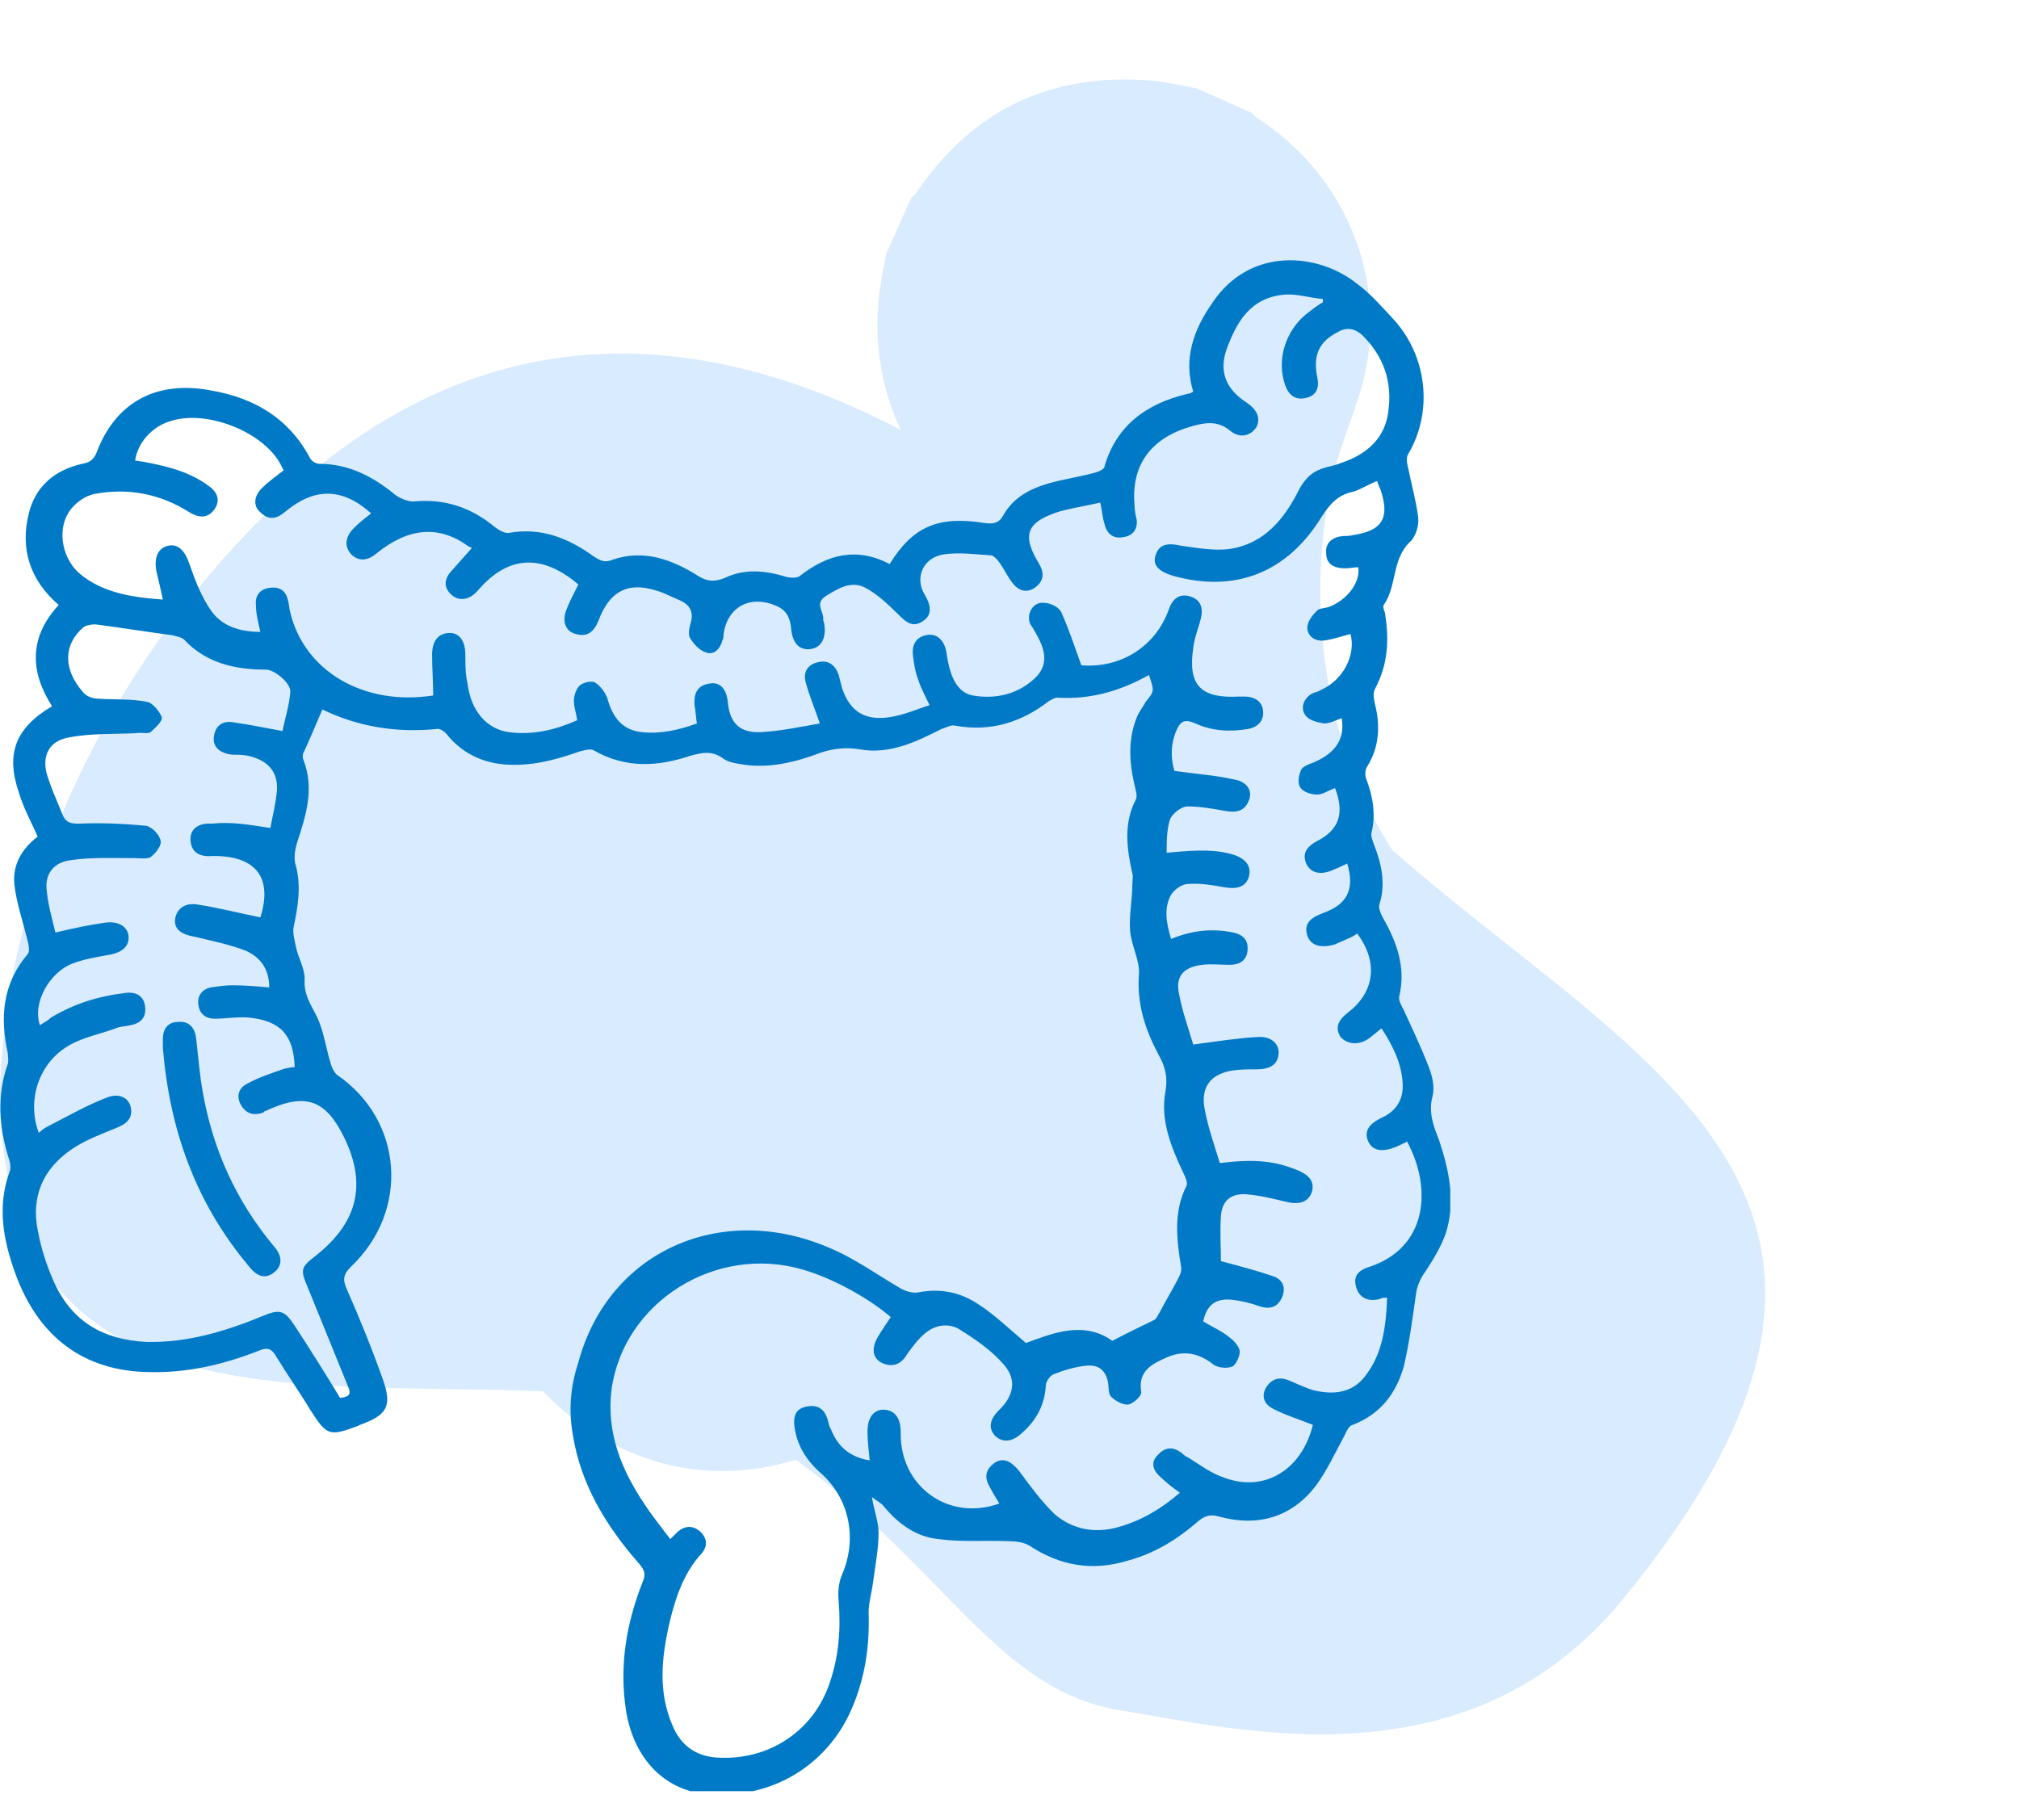 <svg width="71" height="64" viewBox="0 0 71 64" fill="none" xmlns="http://www.w3.org/2000/svg">
    <path d="M42.089 3.11C42.739 3.399 43.389 3.689 44.038 3.978C44.093 4.044 44.147 4.11 44.211 4.153C47.167 6.069 48.7 9.464 48.046 12.927C47.833 14.028 47.356 15.067 47.04 16.15C45.607 21.144 46 31.305 56 35.838C59.84 36.395 38.277 44.556 39.941 41.042C41.553 37.644 44.272 35.88 48.046 35.838C48.842 35.831 49.641 36.034 50.43 36.136C51.08 36.425 51.73 36.715 52.38 37.005C52.445 37.076 52.511 37.147 52.593 37.211C57.789 40.501 57.896 48.184 52.789 51.623C50.161 53.4 47.317 53.634 44.397 52.416C42.56 51.639 40.683 50.983 38.717 50.621C31.574 49.328 48.244 31.762 42.255 35.838C38.905 38.113 36.272 41.056 34.349 44.621C33.782 45.676 33.32 46.805 32.681 47.8C30.51 51.143 26.212 52.579 22.593 51.244C18.679 49.791 16.352 46.028 16.854 41.968C16.923 41.471 17.032 40.977 17.124 40.489C17.413 39.84 17.703 39.19 17.993 38.54C18.059 38.486 18.124 38.432 18.167 38.367C20.083 35.411 23.49 33.884 26.941 34.533C28.043 34.745 29.082 35.222 30.165 35.538C34.912 36.931 39.957 33.881 40.954 29.055C41.776 25.027 39.794 21.112 36.05 19.373C32.341 17.678 30.338 13.934 30.971 9.988C31.034 9.627 31.098 9.266 31.173 8.91C31.463 8.261 31.752 7.611 32.042 6.961C32.096 6.902 32.173 6.853 32.216 6.789C34.217 3.828 37.008 2.527 40.553 2.842C41.073 2.893 41.574 3.019 42.089 3.11Z" fill="#D9EBFE"/>
    <path d="M39.367 60.15C34.938 59.416 33.159 54.916 27.5 50.998C19.55 45.496 0 54.547 0 38.361C0.212 30.969 3.829 23.535 9.35 18.07C22.993 4.564 38.387 18.5 46 27C54.486 36.474 70.108 40.327 57.082 56.233C51.669 62.843 43.795 60.885 39.367 60.15Z" fill="#D9EBFE"/>
    <g clip-path="url(#clip0_1693_10)">
        <path d="M1.325 29.425C1.091 28.895 0.818 28.402 0.662 27.872C0.195 26.507 0.545 25.598 1.831 24.84C1.052 23.627 1.013 22.415 2.065 21.278C1.052 20.406 0.701 19.307 1.013 18.057C1.247 17.11 1.909 16.541 2.883 16.314C3.117 16.276 3.273 16.2 3.39 15.935C4.052 14.154 5.494 13.358 7.442 13.737C8.961 14.002 10.169 14.722 10.909 16.124C10.948 16.2 11.104 16.314 11.221 16.314C12.273 16.314 13.13 16.768 13.909 17.413C14.065 17.526 14.338 17.64 14.533 17.64C15.662 17.526 16.597 17.867 17.416 18.549C17.571 18.663 17.766 18.777 17.922 18.739C19.052 18.549 19.987 18.928 20.883 19.573C21.117 19.724 21.273 19.8 21.546 19.686C22.636 19.307 23.649 19.686 24.546 20.255C24.857 20.444 25.091 20.482 25.48 20.331C26.182 19.989 26.922 20.065 27.662 20.293C27.818 20.331 28.052 20.331 28.13 20.255C29.104 19.497 30.117 19.232 31.286 19.838C32.104 18.512 33 18.133 34.636 18.398C34.948 18.436 35.143 18.398 35.299 18.095C35.649 17.488 36.234 17.185 36.896 16.996C37.442 16.844 37.987 16.768 38.532 16.617C38.649 16.579 38.844 16.503 38.844 16.39C39.273 14.95 40.325 14.192 41.766 13.851C41.844 13.851 41.883 13.813 41.961 13.775C41.61 12.638 41.961 11.615 42.623 10.667C43.948 8.659 46.364 8.886 47.727 9.985C48.195 10.326 48.584 10.781 48.974 11.198C50.182 12.486 50.416 14.457 49.52 15.973C49.442 16.086 49.48 16.314 49.52 16.465C49.636 17.034 49.792 17.602 49.87 18.171C49.909 18.474 49.792 18.89 49.559 19.08C48.935 19.724 49.13 20.596 48.662 21.278C48.623 21.316 48.662 21.467 48.701 21.543C48.857 22.491 48.818 23.362 48.351 24.234C48.273 24.385 48.312 24.575 48.351 24.764C48.545 25.522 48.507 26.28 48.078 26.962C48 27.076 48 27.265 48.039 27.379C48.273 27.985 48.39 28.63 48.234 29.274C48.195 29.387 48.273 29.577 48.312 29.691C48.584 30.373 48.74 31.093 48.507 31.813C48.468 31.926 48.545 32.116 48.623 32.267C49.13 33.139 49.442 34.048 49.208 35.034C49.169 35.185 49.286 35.375 49.364 35.526C49.675 36.208 49.987 36.853 50.26 37.573C50.377 37.876 50.455 38.255 50.377 38.558C50.221 39.126 50.416 39.619 50.61 40.112C50.961 41.173 51.195 42.272 50.844 43.37C50.688 43.825 50.416 44.28 50.143 44.697C49.948 44.962 49.831 45.227 49.792 45.531C49.675 46.364 49.559 47.236 49.364 48.069C49.091 49.017 48.545 49.737 47.571 50.116C47.416 50.154 47.338 50.381 47.26 50.533C46.948 51.101 46.675 51.707 46.286 52.238C45.429 53.375 44.221 53.716 42.857 53.337C42.584 53.261 42.39 53.299 42.156 53.488C41.416 54.133 40.636 54.625 39.662 54.891C38.416 55.27 37.286 55.08 36.195 54.36C36 54.246 35.727 54.208 35.493 54.208C34.675 54.17 33.818 54.246 33 54.133C32.221 54.057 31.597 53.602 31.091 52.996C31.013 52.882 30.857 52.806 30.662 52.655C30.74 53.147 30.896 53.526 30.896 53.905C30.896 54.474 30.779 55.08 30.701 55.648C30.662 55.989 30.546 56.368 30.546 56.709C30.584 57.884 30.429 58.983 29.961 60.082C29.104 62.09 27.156 63.265 24.935 63.114C23.377 63 22.286 61.863 22.013 60.158C21.779 58.604 22.013 57.126 22.597 55.648C22.714 55.383 22.675 55.232 22.48 55.004C21.312 53.678 20.416 52.2 20.143 50.457C19.987 49.585 20.065 48.752 20.338 47.918C21.39 44.015 25.325 42.272 29.104 43.863C30.039 44.242 30.857 44.848 31.714 45.341C31.87 45.417 32.104 45.493 32.299 45.455C33.078 45.303 33.779 45.455 34.403 45.872C34.987 46.251 35.493 46.743 36.078 47.236C37.013 46.895 38.104 46.44 39.117 47.16C39.623 46.895 40.091 46.667 40.559 46.44C40.675 46.402 40.714 46.251 40.792 46.137C40.987 45.758 41.221 45.379 41.416 45C41.493 44.848 41.571 44.697 41.532 44.545C41.377 43.598 41.26 42.613 41.727 41.703C41.766 41.59 41.688 41.4 41.61 41.248C41.182 40.339 40.792 39.392 40.987 38.368C41.065 37.914 40.987 37.535 40.753 37.118C40.286 36.246 39.974 35.337 40.052 34.276C40.091 33.783 39.779 33.253 39.74 32.722C39.701 32.192 39.818 31.661 39.818 31.131C39.818 30.979 39.857 30.827 39.818 30.714C39.623 29.842 39.507 28.971 39.935 28.137C40.013 27.985 39.935 27.796 39.896 27.606C39.701 26.773 39.662 25.939 40.013 25.143C40.091 24.992 40.208 24.84 40.286 24.688C40.597 24.309 40.597 24.309 40.403 23.741C39.39 24.309 38.338 24.613 37.169 24.537C37.091 24.537 36.974 24.613 36.896 24.651C35.922 25.408 34.831 25.75 33.584 25.522C33.429 25.484 33.273 25.598 33.117 25.636C32.221 26.09 31.286 26.545 30.234 26.356C29.766 26.28 29.338 26.318 28.87 26.47C27.974 26.811 27.039 27.038 26.104 26.886C25.87 26.848 25.597 26.811 25.403 26.659C25.013 26.394 24.701 26.47 24.273 26.583C23.143 26.962 22.013 27.038 20.883 26.394C20.766 26.318 20.532 26.394 20.377 26.432C19.52 26.735 18.662 26.962 17.727 26.886C16.909 26.811 16.247 26.47 15.74 25.863C15.662 25.75 15.507 25.636 15.39 25.636C13.948 25.787 12.584 25.56 11.338 24.954C11.104 25.484 10.909 25.977 10.675 26.47C10.636 26.545 10.636 26.659 10.675 26.735C11.065 27.758 10.753 28.705 10.442 29.653C10.364 29.918 10.325 30.221 10.403 30.448C10.597 31.168 10.48 31.888 10.325 32.608C10.286 32.836 10.364 33.063 10.403 33.291C10.48 33.669 10.714 34.048 10.714 34.427C10.675 34.958 10.909 35.299 11.143 35.754C11.377 36.246 11.455 36.815 11.61 37.345C11.649 37.497 11.727 37.686 11.844 37.8C14.182 39.392 14.416 42.575 12.351 44.545C12.078 44.81 12.039 45 12.195 45.341C12.662 46.402 13.091 47.463 13.48 48.562C13.792 49.472 13.597 49.775 12.662 50.116C12.623 50.116 12.623 50.154 12.584 50.154C11.571 50.533 11.493 50.495 10.909 49.585C10.52 48.941 10.091 48.335 9.701 47.691C9.545 47.425 9.39 47.387 9.117 47.501C7.87 47.994 6.584 48.297 5.221 48.259C2.961 48.221 1.364 47.046 0.545 44.81C0.117 43.636 -0.117 42.423 0.351 41.173C0.39 41.059 0.351 40.87 0.312 40.756C-0.039 39.657 -0.117 38.52 0.273 37.421C0.312 37.307 0.273 37.156 0.273 37.042C1.69147e-05 35.792 0.078 34.617 0.974 33.556C1.052 33.48 1.013 33.253 0.974 33.101C0.818 32.457 0.584 31.775 0.507 31.131C0.429 30.41 0.779 29.842 1.325 29.425ZM46.948 27.72C46.714 27.796 46.52 27.947 46.325 27.947C46.13 27.947 45.857 27.872 45.74 27.72C45.623 27.568 45.662 27.303 45.74 27.114C45.779 26.962 46.013 26.886 46.208 26.811C46.987 26.47 47.299 25.977 47.182 25.257C46.987 25.333 46.753 25.446 46.559 25.446C46.325 25.408 46.013 25.333 45.896 25.143C45.74 24.916 45.818 24.613 46.091 24.423C46.208 24.347 46.325 24.347 46.442 24.272C47.221 23.93 47.688 23.059 47.493 22.301C47.182 22.377 46.87 22.491 46.559 22.528C46.247 22.566 45.974 22.377 45.974 22.074C45.974 21.846 46.169 21.619 46.325 21.467C46.403 21.392 46.597 21.392 46.714 21.354C47.338 21.126 47.844 20.52 47.766 19.952C47.61 19.952 47.455 19.989 47.299 19.989C46.909 19.989 46.636 19.838 46.636 19.459C46.597 19.08 46.87 18.89 47.221 18.853C47.338 18.853 47.455 18.853 47.61 18.815C48.584 18.663 48.857 18.246 48.584 17.337C48.545 17.185 48.468 17.072 48.429 16.92C48.117 17.034 47.844 17.223 47.571 17.299C47.026 17.413 46.753 17.754 46.48 18.171C45.273 20.141 43.442 20.861 41.26 20.255C40.753 20.103 40.52 19.876 40.636 19.535C40.753 19.156 41.026 19.08 41.532 19.194C42.078 19.27 42.701 19.383 43.247 19.307C44.493 19.118 45.195 18.208 45.701 17.185C45.935 16.768 46.208 16.541 46.675 16.427C46.831 16.39 46.987 16.352 47.182 16.276C48.078 15.973 48.701 15.404 48.818 14.495C48.974 13.434 48.662 12.524 47.883 11.766C47.61 11.539 47.338 11.501 47.026 11.691C46.364 12.032 46.169 12.524 46.325 13.282C46.403 13.661 46.286 13.926 45.896 14.002C45.545 14.078 45.312 13.888 45.195 13.547C44.883 12.676 45.195 11.653 45.935 11.046C46.13 10.895 46.325 10.743 46.52 10.63C46.52 10.592 46.52 10.554 46.52 10.516C46.052 10.478 45.623 10.326 45.156 10.364C43.948 10.478 43.48 11.35 43.13 12.297C42.857 13.093 43.13 13.699 43.831 14.154C44.221 14.419 44.338 14.722 44.182 15.025C43.987 15.328 43.597 15.442 43.247 15.139C42.779 14.76 42.312 14.874 41.805 15.025C40.442 15.442 39.779 16.39 39.896 17.754C39.896 17.943 39.935 18.133 39.974 18.284C40.013 18.625 39.818 18.853 39.507 18.89C39.156 18.966 38.922 18.777 38.844 18.436C38.766 18.208 38.766 17.981 38.688 17.678C38.182 17.792 37.714 17.867 37.286 17.981C36.078 18.36 35.922 18.815 36.545 19.838C36.545 19.876 36.584 19.876 36.584 19.914C36.74 20.217 36.662 20.482 36.39 20.672C36.117 20.861 35.844 20.785 35.649 20.558C35.455 20.331 35.338 20.065 35.182 19.838C35.104 19.724 34.987 19.573 34.87 19.535C34.325 19.497 33.74 19.421 33.195 19.497C32.455 19.61 32.143 20.331 32.532 20.937C32.727 21.278 32.805 21.619 32.455 21.846C32.065 22.112 31.831 21.846 31.558 21.581C31.208 21.24 30.857 20.899 30.429 20.672C29.922 20.406 29.455 20.709 29.026 20.975C28.636 21.24 28.987 21.505 28.948 21.808C28.948 21.846 28.987 21.884 28.987 21.96C29.065 22.453 28.87 22.794 28.48 22.832C28.091 22.869 27.857 22.604 27.818 22.074C27.779 21.733 27.662 21.467 27.312 21.316C26.377 20.899 25.558 21.354 25.442 22.339C25.442 22.415 25.442 22.453 25.403 22.528C25.325 22.832 25.091 23.059 24.818 22.945C24.584 22.869 24.39 22.642 24.273 22.453C24.195 22.339 24.234 22.112 24.273 21.96C24.429 21.505 24.234 21.24 23.844 21.088C23.688 21.013 23.494 20.937 23.338 20.861C22.169 20.406 21.468 20.709 21.039 21.846C20.883 22.225 20.649 22.415 20.26 22.301C19.909 22.225 19.753 21.884 19.909 21.467C20.026 21.164 20.182 20.861 20.338 20.558C19.052 19.459 17.844 19.535 16.792 20.785C16.52 21.088 16.169 21.164 15.896 20.937C15.584 20.672 15.623 20.368 15.857 20.103C16.091 19.838 16.325 19.573 16.597 19.27C16.52 19.232 16.48 19.232 16.442 19.194C15.429 18.474 14.377 18.549 13.247 19.459C12.935 19.724 12.623 19.762 12.351 19.497C12.078 19.194 12.156 18.853 12.468 18.549C12.662 18.36 12.857 18.208 13.052 18.057C12.039 17.147 11.065 17.147 10.052 17.981C9.74 18.246 9.468 18.322 9.156 18.019C8.883 17.792 8.922 17.413 9.273 17.11C9.468 16.92 9.74 16.73 9.974 16.541C9.935 16.465 9.896 16.39 9.857 16.314C9.234 15.177 7.286 14.419 6.039 14.798C5.338 14.987 4.831 15.594 4.753 16.2C4.831 16.2 4.948 16.238 5.026 16.238C5.844 16.39 6.662 16.579 7.364 17.11C7.675 17.337 7.753 17.64 7.519 17.943C7.286 18.246 6.974 18.208 6.662 18.019C5.649 17.375 4.519 17.147 3.312 17.375C2.961 17.451 2.61 17.716 2.416 18.019C1.987 18.701 2.221 19.686 2.805 20.179C3.623 20.861 4.675 21.013 5.727 21.088C5.649 20.709 5.571 20.406 5.494 20.065C5.416 19.573 5.571 19.27 5.922 19.194C6.273 19.118 6.507 19.383 6.662 19.838C6.857 20.406 7.091 21.013 7.442 21.505C7.831 22.036 8.455 22.225 9.156 22.225C9.078 21.884 9 21.581 9 21.278C8.961 20.937 9.156 20.709 9.507 20.672C9.857 20.634 10.052 20.785 10.13 21.126C10.169 21.278 10.169 21.392 10.208 21.543C10.714 23.627 12.818 24.84 15.234 24.461C15.234 24.006 15.195 23.514 15.195 23.021C15.195 22.528 15.429 22.263 15.818 22.263C16.169 22.263 16.364 22.566 16.364 23.021C16.364 23.362 16.364 23.703 16.442 24.044C16.558 24.992 17.104 25.636 17.883 25.75C18.74 25.863 19.52 25.674 20.299 25.333C20.26 25.067 20.182 24.878 20.182 24.651C20.182 24.461 20.26 24.234 20.377 24.12C20.494 24.006 20.805 23.93 20.922 24.006C21.117 24.12 21.273 24.347 21.351 24.537C21.546 25.257 21.896 25.674 22.558 25.75C23.221 25.825 23.883 25.674 24.506 25.446C24.468 25.219 24.468 25.029 24.429 24.84C24.39 24.461 24.468 24.12 24.935 24.044C25.325 23.968 25.558 24.234 25.597 24.726C25.675 25.446 26.026 25.787 26.766 25.75C27.468 25.712 28.169 25.56 28.831 25.446C28.636 24.878 28.442 24.423 28.325 23.968C28.247 23.627 28.403 23.362 28.792 23.286C29.143 23.21 29.377 23.4 29.494 23.741C29.532 23.893 29.571 24.044 29.61 24.196C29.883 25.029 30.429 25.37 31.325 25.219C31.792 25.143 32.221 24.954 32.688 24.802C32.532 24.461 32.377 24.196 32.299 23.93C32.182 23.627 32.143 23.362 32.104 23.059C32.065 22.718 32.182 22.415 32.571 22.339C32.922 22.263 33.195 22.491 33.273 22.907C33.312 23.135 33.351 23.4 33.429 23.627C33.545 24.006 33.779 24.385 34.208 24.461C35.065 24.613 35.883 24.385 36.468 23.779C36.974 23.21 36.623 22.604 36.312 22.074C36.273 22.036 36.273 21.998 36.234 21.96C36.078 21.619 36.312 21.164 36.701 21.202C36.935 21.202 37.247 21.354 37.325 21.543C37.597 22.149 37.792 22.756 38.026 23.4C39.39 23.514 40.636 22.756 41.104 21.43C41.221 21.088 41.455 20.861 41.844 20.975C42.234 21.088 42.312 21.392 42.234 21.733C42.156 22.074 42 22.415 41.961 22.794C41.766 24.12 42.234 24.575 43.597 24.499C43.636 24.499 43.675 24.499 43.753 24.499C44.104 24.499 44.377 24.651 44.416 24.992C44.455 25.333 44.26 25.56 43.909 25.636C43.247 25.75 42.623 25.712 42.039 25.446C41.688 25.295 41.532 25.333 41.377 25.674C41.143 26.204 41.182 26.735 41.299 27.114C42.078 27.227 42.74 27.265 43.403 27.417C43.87 27.493 44.065 27.834 43.909 28.175C43.753 28.554 43.442 28.592 43.052 28.516C42.623 28.44 42.195 28.364 41.766 28.364C41.532 28.364 41.221 28.63 41.143 28.819C41.026 29.198 41.026 29.615 41.026 29.994C42.195 29.88 42.779 29.88 43.403 30.07C43.831 30.221 44.026 30.486 43.909 30.865C43.792 31.206 43.48 31.282 43.052 31.206C42.623 31.131 42.195 31.055 41.766 31.093C41.571 31.093 41.299 31.282 41.182 31.472C40.909 31.964 41.026 32.495 41.182 33.025C41.922 32.722 42.623 32.646 43.364 32.798C43.714 32.874 43.909 33.063 43.87 33.442C43.831 33.783 43.597 33.935 43.247 33.935C42.935 33.935 42.584 33.897 42.273 33.935C41.649 34.011 41.338 34.314 41.455 34.92C41.571 35.564 41.805 36.208 41.961 36.739C42.818 36.625 43.52 36.512 44.221 36.474C44.727 36.436 45 36.739 44.961 37.08C44.922 37.459 44.649 37.611 44.182 37.611C43.909 37.611 43.636 37.611 43.364 37.648C42.623 37.762 42.234 38.179 42.351 38.937C42.468 39.619 42.701 40.263 42.896 40.907C44.143 40.756 44.844 40.832 45.662 41.173C46.013 41.324 46.247 41.552 46.13 41.931C46.013 42.272 45.701 42.385 45.234 42.272C44.766 42.158 44.299 42.044 43.831 42.006C43.286 41.968 42.974 42.234 42.935 42.764C42.896 43.333 42.935 43.901 42.935 44.356C43.636 44.545 44.221 44.697 44.766 44.886C45.117 45 45.234 45.303 45.078 45.644C44.922 45.985 44.649 46.061 44.299 45.947C43.987 45.834 43.675 45.758 43.364 45.72C42.74 45.644 42.429 45.91 42.312 46.478C42.623 46.667 42.974 46.819 43.247 47.046C43.403 47.16 43.597 47.387 43.597 47.539C43.597 47.728 43.442 48.032 43.325 48.069C43.13 48.145 42.779 48.107 42.623 47.956C42.117 47.577 41.61 47.501 41.065 47.728C40.559 47.956 40.013 48.183 40.13 48.941C40.169 49.093 39.857 49.358 39.701 49.396C39.507 49.434 39.234 49.282 39.078 49.13C38.961 49.017 39 48.789 38.961 48.6C38.883 48.221 38.649 47.994 38.221 48.032C37.831 48.069 37.442 48.183 37.052 48.335C36.935 48.373 36.779 48.6 36.779 48.714C36.74 49.396 36.468 49.926 35.961 50.381C35.61 50.722 35.26 50.76 34.987 50.495C34.753 50.23 34.792 49.926 35.143 49.585C35.649 49.093 35.766 48.524 35.299 47.994C34.87 47.501 34.325 47.122 33.779 46.781C33.39 46.516 32.883 46.592 32.532 46.895C32.299 47.084 32.104 47.349 31.909 47.615C31.714 47.956 31.442 48.107 31.052 47.956C30.701 47.804 30.623 47.463 30.857 47.046C31.013 46.781 31.169 46.554 31.325 46.326C30.584 45.682 29.299 44.962 28.247 44.659C25.169 43.749 21.935 45.796 21.506 48.865C21.312 50.381 21.857 51.707 22.675 52.92C22.948 53.337 23.26 53.716 23.571 54.133C23.649 54.057 23.688 54.019 23.727 53.981C24 53.678 24.312 53.602 24.623 53.867C24.935 54.17 24.857 54.474 24.584 54.739C24 55.421 23.727 56.293 23.532 57.126C23.26 58.339 23.143 59.514 23.649 60.688C23.961 61.446 24.546 61.825 25.403 61.825C27.117 61.863 28.636 60.84 29.182 59.173C29.494 58.263 29.571 57.316 29.494 56.331C29.455 56.027 29.494 55.648 29.61 55.383C30.156 54.133 29.883 52.693 28.831 51.783C28.325 51.328 28.013 50.798 27.935 50.154C27.896 49.813 27.974 49.547 28.364 49.472C28.753 49.396 28.987 49.547 29.104 49.926C29.143 50.04 29.143 50.154 29.221 50.267C29.455 50.874 29.883 51.253 30.584 51.366C30.546 50.987 30.506 50.684 30.506 50.343C30.506 49.85 30.74 49.547 31.13 49.585C31.48 49.623 31.675 49.888 31.675 50.381C31.636 52.276 33.351 53.526 35.143 52.882C35.026 52.693 34.909 52.503 34.792 52.276C34.597 51.935 34.675 51.669 34.987 51.442C35.299 51.253 35.571 51.404 35.844 51.745C36.234 52.276 36.623 52.806 37.091 53.261C37.714 53.792 38.493 53.943 39.312 53.716C40.13 53.488 40.831 53.072 41.493 52.503C41.221 52.314 40.987 52.124 40.753 51.897C40.52 51.669 40.48 51.404 40.714 51.177C40.948 50.912 41.221 50.874 41.493 51.063C41.571 51.101 41.649 51.215 41.766 51.253C42.195 51.518 42.584 51.821 43.052 51.973C44.455 52.503 45.779 51.707 46.169 50.116C45.701 49.926 45.195 49.775 44.766 49.547C44.455 49.396 44.338 49.093 44.532 48.789C44.727 48.486 45 48.41 45.351 48.562C45.623 48.676 45.935 48.827 46.208 48.903C46.87 49.055 47.532 49.017 48 48.41C48.623 47.615 48.74 46.667 48.779 45.644C48.662 45.644 48.584 45.644 48.545 45.682C48.156 45.796 47.805 45.682 47.688 45.265C47.571 44.848 47.805 44.659 48.195 44.545C50.182 43.863 50.377 41.817 49.48 40.15C49.364 40.225 49.247 40.263 49.091 40.339C48.623 40.528 48.273 40.49 48.117 40.15C47.961 39.808 48.117 39.543 48.584 39.316C49.091 39.088 49.364 38.672 49.325 38.103C49.286 37.383 48.974 36.777 48.584 36.17C48.429 36.284 48.312 36.398 48.156 36.512C47.805 36.777 47.377 36.739 47.143 36.474C46.948 36.17 47.026 35.905 47.416 35.602C48.351 34.882 48.468 33.821 47.727 32.836C47.61 32.912 47.493 32.987 47.377 33.025C47.221 33.101 47.104 33.139 46.948 33.215C46.442 33.366 46.091 33.253 45.974 32.912C45.857 32.533 46.013 32.305 46.52 32.116C47.377 31.813 47.649 31.282 47.377 30.373C47.221 30.448 47.065 30.524 46.87 30.6C46.442 30.79 46.091 30.714 45.935 30.373C45.779 29.994 45.974 29.766 46.325 29.577C47.065 29.198 47.299 28.63 46.948 27.72ZM9.507 29.122C9.584 28.705 9.701 28.25 9.74 27.796C9.779 27.114 9.39 26.735 8.727 26.583C8.532 26.545 8.338 26.545 8.182 26.545C7.753 26.507 7.481 26.28 7.519 25.939C7.558 25.522 7.831 25.333 8.221 25.408C8.766 25.484 9.312 25.598 9.935 25.712C10.013 25.295 10.169 24.84 10.208 24.347C10.247 24.044 9.662 23.552 9.351 23.552C8.26 23.552 7.247 23.324 6.468 22.491C6.39 22.415 6.195 22.377 6.039 22.339C5.143 22.225 4.247 22.074 3.351 21.96C3.195 21.96 3 21.998 2.922 22.074C2.221 22.68 2.221 23.552 2.922 24.347C3.039 24.499 3.273 24.575 3.468 24.575C4.052 24.613 4.636 24.575 5.182 24.688C5.377 24.726 5.61 25.029 5.688 25.219C5.727 25.37 5.455 25.598 5.299 25.75C5.182 25.825 4.987 25.75 4.792 25.787C4.013 25.825 3.195 25.787 2.416 25.939C1.753 26.053 1.481 26.545 1.636 27.189C1.792 27.72 2.026 28.213 2.221 28.705C2.338 28.933 2.494 28.971 2.766 28.971C3.545 28.933 4.364 28.971 5.143 29.046C5.338 29.084 5.61 29.349 5.649 29.577C5.688 29.728 5.494 29.994 5.299 30.145C5.182 30.221 4.948 30.183 4.753 30.183C3.974 30.183 3.195 30.145 2.455 30.259C1.909 30.335 1.597 30.714 1.636 31.244C1.675 31.775 1.831 32.305 1.948 32.798C2.61 32.646 3.117 32.533 3.662 32.457C4.13 32.381 4.481 32.571 4.519 32.912C4.558 33.291 4.286 33.518 3.779 33.594C3.351 33.669 2.922 33.745 2.532 33.897C1.753 34.2 1.13 35.261 1.403 36.057C1.52 35.981 1.675 35.905 1.792 35.792C2.61 35.299 3.468 35.034 4.442 34.92C4.792 34.882 5.065 35.034 5.104 35.413C5.143 35.754 4.987 35.981 4.597 36.057C4.442 36.095 4.325 36.095 4.169 36.133C3.584 36.36 2.922 36.474 2.416 36.777C1.364 37.383 0.935 38.709 1.364 39.846C1.481 39.733 1.597 39.657 1.753 39.581C2.416 39.24 3.078 38.861 3.779 38.596C4.169 38.444 4.519 38.596 4.597 38.937C4.675 39.316 4.481 39.505 4.13 39.657C3.584 39.884 3.039 40.074 2.532 40.415C1.52 41.097 1.091 42.082 1.325 43.257C1.442 43.901 1.636 44.507 1.909 45.114C2.532 46.478 3.623 47.122 5.143 47.198C6.584 47.236 7.948 46.819 9.234 46.288C9.857 46.023 10.013 46.099 10.364 46.63C10.909 47.463 11.455 48.335 11.961 49.168C12.312 49.13 12.351 49.017 12.234 48.752C11.766 47.615 11.299 46.44 10.831 45.303C10.559 44.659 10.559 44.583 11.104 44.166C12.584 42.992 12.896 41.665 12.117 40.036C11.455 38.672 10.753 38.406 9.312 39.088C9.312 39.088 9.273 39.088 9.273 39.126C8.961 39.24 8.688 39.202 8.494 38.899C8.299 38.596 8.377 38.293 8.649 38.141C9.039 37.914 9.507 37.762 9.935 37.611C10.052 37.573 10.208 37.535 10.364 37.535C10.325 36.398 9.857 35.905 8.766 35.792C8.377 35.754 7.948 35.83 7.558 35.83C7.208 35.83 7.013 35.64 6.974 35.337C6.935 35.034 7.091 34.806 7.403 34.73C7.675 34.693 7.909 34.655 8.182 34.655C8.61 34.655 9.039 34.693 9.468 34.73C9.468 34.086 9.156 33.669 8.649 33.442C8.065 33.215 7.481 33.101 6.857 32.95C6.39 32.874 6.117 32.684 6.156 32.343C6.195 32.002 6.468 31.737 6.935 31.813C7.675 31.926 8.416 32.116 9.156 32.267C9.584 30.903 9.039 30.107 7.519 30.107H7.481C7.091 30.145 6.74 30.032 6.701 29.577C6.662 29.198 6.935 28.933 7.442 28.971C8.143 28.895 8.766 29.008 9.507 29.122Z" fill="#007AC7"/>
        <path d="M5.727 36.853C5.727 36.701 5.727 36.625 5.727 36.55C5.727 36.208 5.883 35.943 6.273 35.943C6.662 35.905 6.857 36.171 6.896 36.512C6.974 37.156 7.013 37.762 7.13 38.406C7.481 40.415 8.299 42.234 9.623 43.825C9.935 44.166 9.935 44.507 9.662 44.735C9.351 45 9.039 44.924 8.727 44.507C6.857 42.272 5.961 39.695 5.727 36.853Z" fill="#007AC7"/>
    </g>
    <defs>
        <clipPath id="clip0_1693_10">
            <rect width="51" height="54" fill="white" transform="translate(0 9)"/>
        </clipPath>
    </defs>
</svg>
